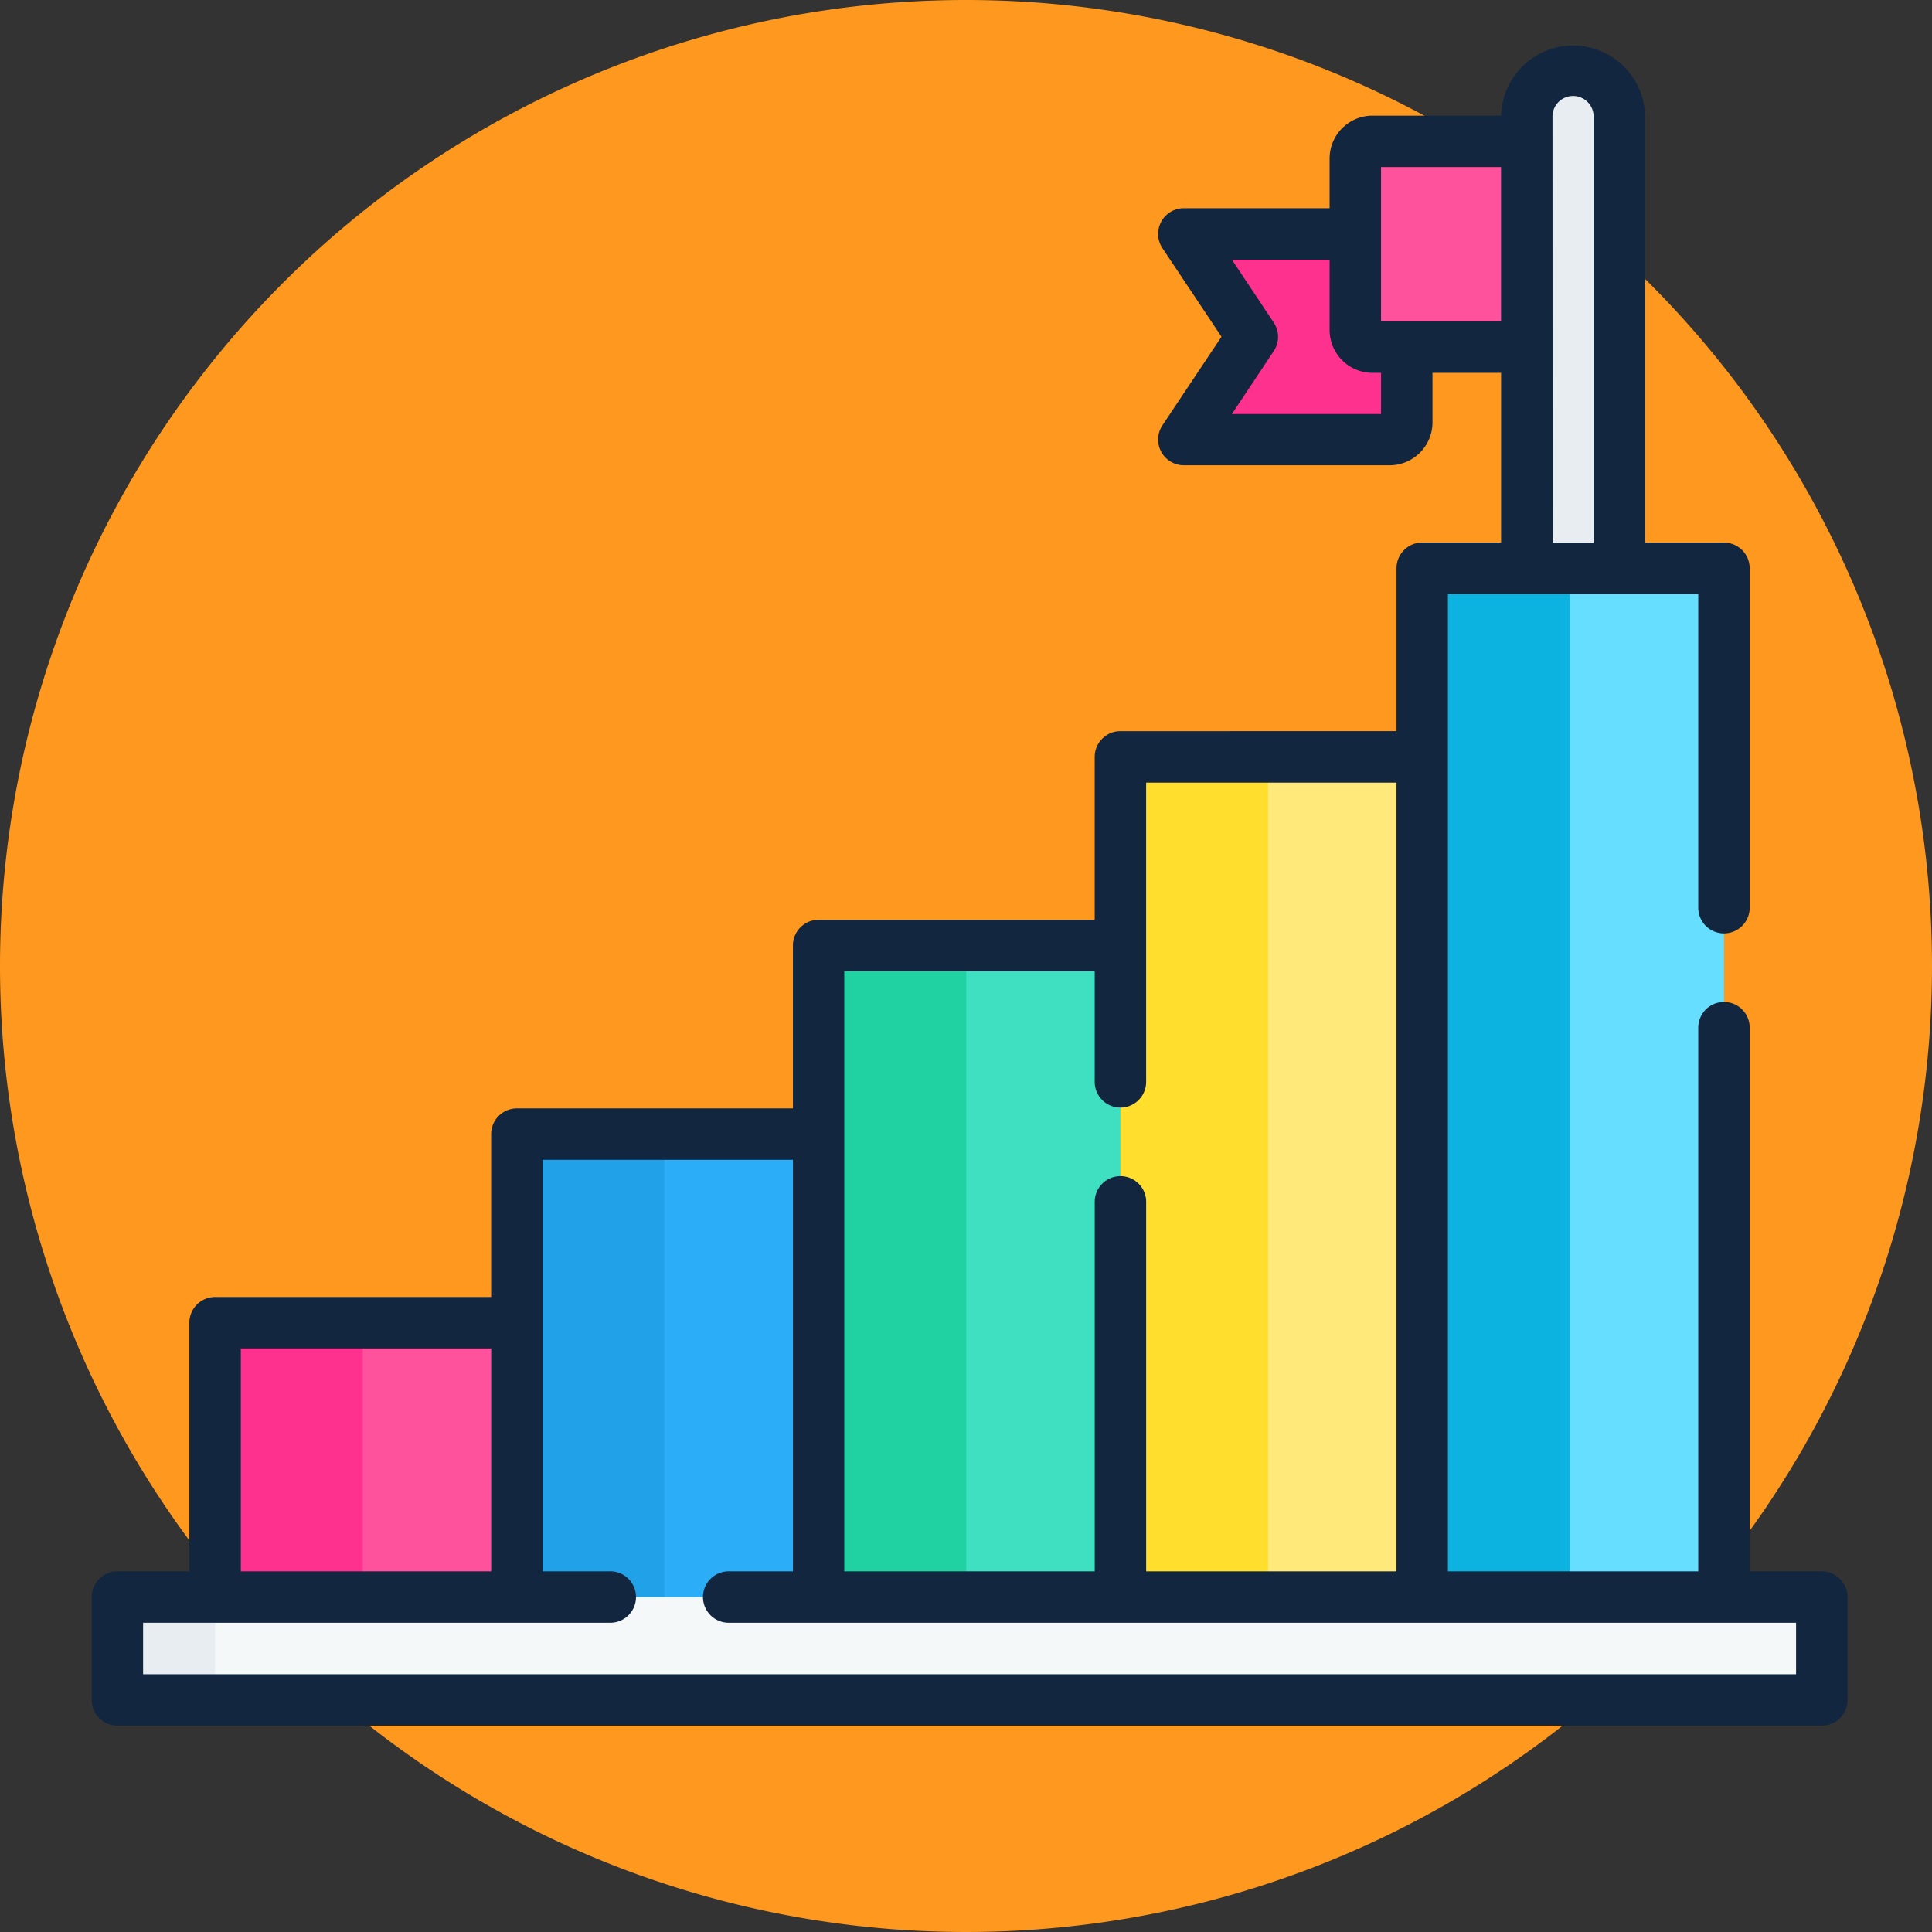 <svg xmlns="http://www.w3.org/2000/svg" width="78.554" height="78.554" viewBox="0 0 78.554 78.554">
  <rect x="0" y="0" width="78.554" height="78.554" fill="#333333" stroke="none"/>
  <g id="Grupo_1071813" data-name="Grupo 1071813" transform="translate(-184 -1136.203)">
    <g id="Grupo_995637" data-name="Grupo 995637" transform="translate(184 1136.203)">
      <path id="Trazado_771736" data-name="Trazado 771736" d="M39.277,0A39.277,39.277,0,1,1,0,39.277,39.277,39.277,0,0,1,39.277,0Z" transform="translate(0 0)" fill="#ff981e"/>
    </g>
    <g id="meta" transform="translate(187.727 1127.047)">
      <g id="Grupo_1098817" data-name="Grupo 1098817" transform="translate(1.046 12.046)">
        <path id="Trazado_838349" data-name="Trazado 838349" d="M328.358,74.366h-7.845a.279.279,0,0,1-.232-.433l2.4-3.595a.279.279,0,0,0,0-.309l-2.4-3.595a.279.279,0,0,1,.232-.434h8.542v7.669A.7.7,0,0,1,328.358,74.366Z" transform="translate(-276.63 -59.377)" fill="#ff318e"/>
        <path id="Trazado_838350" data-name="Trazado 838350" d="M376.881,47.366H369.2a.7.7,0,0,1-.7-.7V39.7a.7.7,0,0,1,.7-.7h7.683Z" transform="translate(-318.166 -36.142)" fill="#ff529d"/>
        <path id="Trazado_838351" data-name="Trazado 838351" d="M55.919,396.049H44.888l.157-11.059a.558.558,0,0,1,.558-.558l4.041-.932h6.274l2.263,6.64Z" transform="translate(-39.675 -332.608)" fill="#ff529d"/>
        <path id="Trazado_838352" data-name="Trazado 838352" d="M42,383.5v12.549H36V384.058a.558.558,0,0,1,.558-.558Z" transform="translate(-32.026 -332.608)" fill="#ff318e"/>
        <path id="Trazado_838353" data-name="Trazado 838353" d="M143.919,348.717H132.888l.157-18.728a.558.558,0,0,1,.558-.558l4.041-.932h6.274l1.8,9.585Z" transform="translate(-115.405 -285.277)" fill="#2baef7"/>
        <path id="Trazado_838354" data-name="Trazado 838354" d="M130,328.5v20.217h-6V329.058a.558.558,0,0,1,.558-.558Z" transform="translate(-107.756 -285.277)" fill="#21a1e8"/>
        <path id="Trazado_838355" data-name="Trazado 838355" d="M231.919,301.386H220.888l.157-26.4a.558.558,0,0,1,.558-.558l4.041-.932h6.274l3.549,14.419Z" transform="translate(-191.135 -237.946)" fill="#3fe0c1"/>
        <path id="Trazado_838356" data-name="Trazado 838356" d="M218,273.5v27.886h-6V274.058a.558.558,0,0,1,.558-.558Z" transform="translate(-183.487 -237.946)" fill="#20d1a2"/>
        <path id="Trazado_838357" data-name="Trazado 838357" d="M319.919,254.054H308.888l.157-34.065a.558.558,0,0,1,.558-.558l4.041-.932h6.274l2.617,18.938Z" transform="translate(-266.866 -190.614)" fill="#ffe97b"/>
        <path id="Trazado_838358" data-name="Trazado 838358" d="M306,218.5v35.554h-6v-35a.558.558,0,0,1,.558-.558Z" transform="translate(-259.217 -190.614)" fill="#ffde2e"/>
        <path id="Trazado_838359" data-name="Trazado 838359" d="M422.265,40.443H418.5V20.382a1.882,1.882,0,1,1,3.765,0Z" transform="translate(-361.195 -18.5)" fill="#e8edf2"/>
        <path id="Trazado_838360" data-name="Trazado 838360" d="M407.919,206.723H396.888l.157-41.733a.558.558,0,0,1,.558-.558l4.041-.932h5.717a.558.558,0,0,1,.558.558Z" transform="translate(-342.596 -143.283)" fill="#66deff"/>
        <path id="Trazado_838361" data-name="Trazado 838361" d="M394,163.5v43.223h-6V164.058a.558.558,0,0,1,.558-.558Z" transform="translate(-334.947 -143.283)" fill="#0cb2e0"/>
        <path id="Trazado_838362" data-name="Trazado 838362" d="M78.527,467.683H13.762l-3.045-.423a.558.558,0,0,1-.558-.558l.052-2.415a.558.558,0,0,1,.558-.558l2.993-.23H78.527a.558.558,0,0,1,.558.558v3.067A.558.558,0,0,1,78.527,467.683Z" transform="translate(-9.788 -401.454)" fill="#f5f8f9"/>
        <path id="Trazado_838363" data-name="Trazado 838363" d="M11.474,463.5v4.183H8.058a.558.558,0,0,1-.558-.558v-3.067a.558.558,0,0,1,.558-.558Z" transform="translate(-7.5 -401.454)" fill="#e8edf2"/>
      </g>
      <path id="Trazado_838364" data-name="Trazado 838364" d="M70.342,73.046H67.414V50.909a1.046,1.046,0,0,0-2.091,0V73.046H55.144V33.309H65.323V46.029a1.046,1.046,0,1,0,2.091,0V32.263a1.046,1.046,0,0,0-1.046-1.046H63.161V13.928a2.927,2.927,0,0,0-5.853-.07H52.077A1.745,1.745,0,0,0,50.334,15.6v2.022H44.408a1.046,1.046,0,0,0-.87,1.626l2.4,3.6-2.4,3.6a1.046,1.046,0,0,0,.87,1.626h8.366a1.745,1.745,0,0,0,1.743-1.743V24.315h2.789v6.9H54.1a1.046,1.046,0,0,0-1.046,1.046v6.623H41.829a1.046,1.046,0,0,0-1.046,1.046v6.623H29.559A1.046,1.046,0,0,0,28.513,47.6v6.623H17.289a1.046,1.046,0,0,0-1.046,1.046v6.623H5.019a1.046,1.046,0,0,0-1.046,1.046V73.046H1.046A1.046,1.046,0,0,0,0,74.092v4.183A1.046,1.046,0,0,0,1.046,79.32h69.3a1.046,1.046,0,0,0,1.046-1.046V74.092A1.046,1.046,0,0,0,70.342,73.046ZM52.425,25.989H46.362l1.7-2.557a1.045,1.045,0,0,0,0-1.16l-1.7-2.557h3.972v2.858a1.745,1.745,0,0,0,1.743,1.743h.349Zm0-3.765V15.95h4.88v6.274Zm6.971-8.3a.837.837,0,1,1,1.673,0V31.217H59.4ZM30.6,48.646H40.783v4.465a1.046,1.046,0,1,0,2.091,0V40.977H53.053V73.046H42.875V57.991a1.046,1.046,0,0,0-2.091,0V73.046H30.6ZM6.065,63.983H16.244v9.063H6.065ZM69.3,77.229H2.091V75.137H21.054a1.046,1.046,0,1,0,0-2.091H18.335V56.314H28.513V73.046H25.934a1.046,1.046,0,1,0,0,2.091H69.3Z" fill="#12263f"/>
    </g>
  </g>
</svg>
